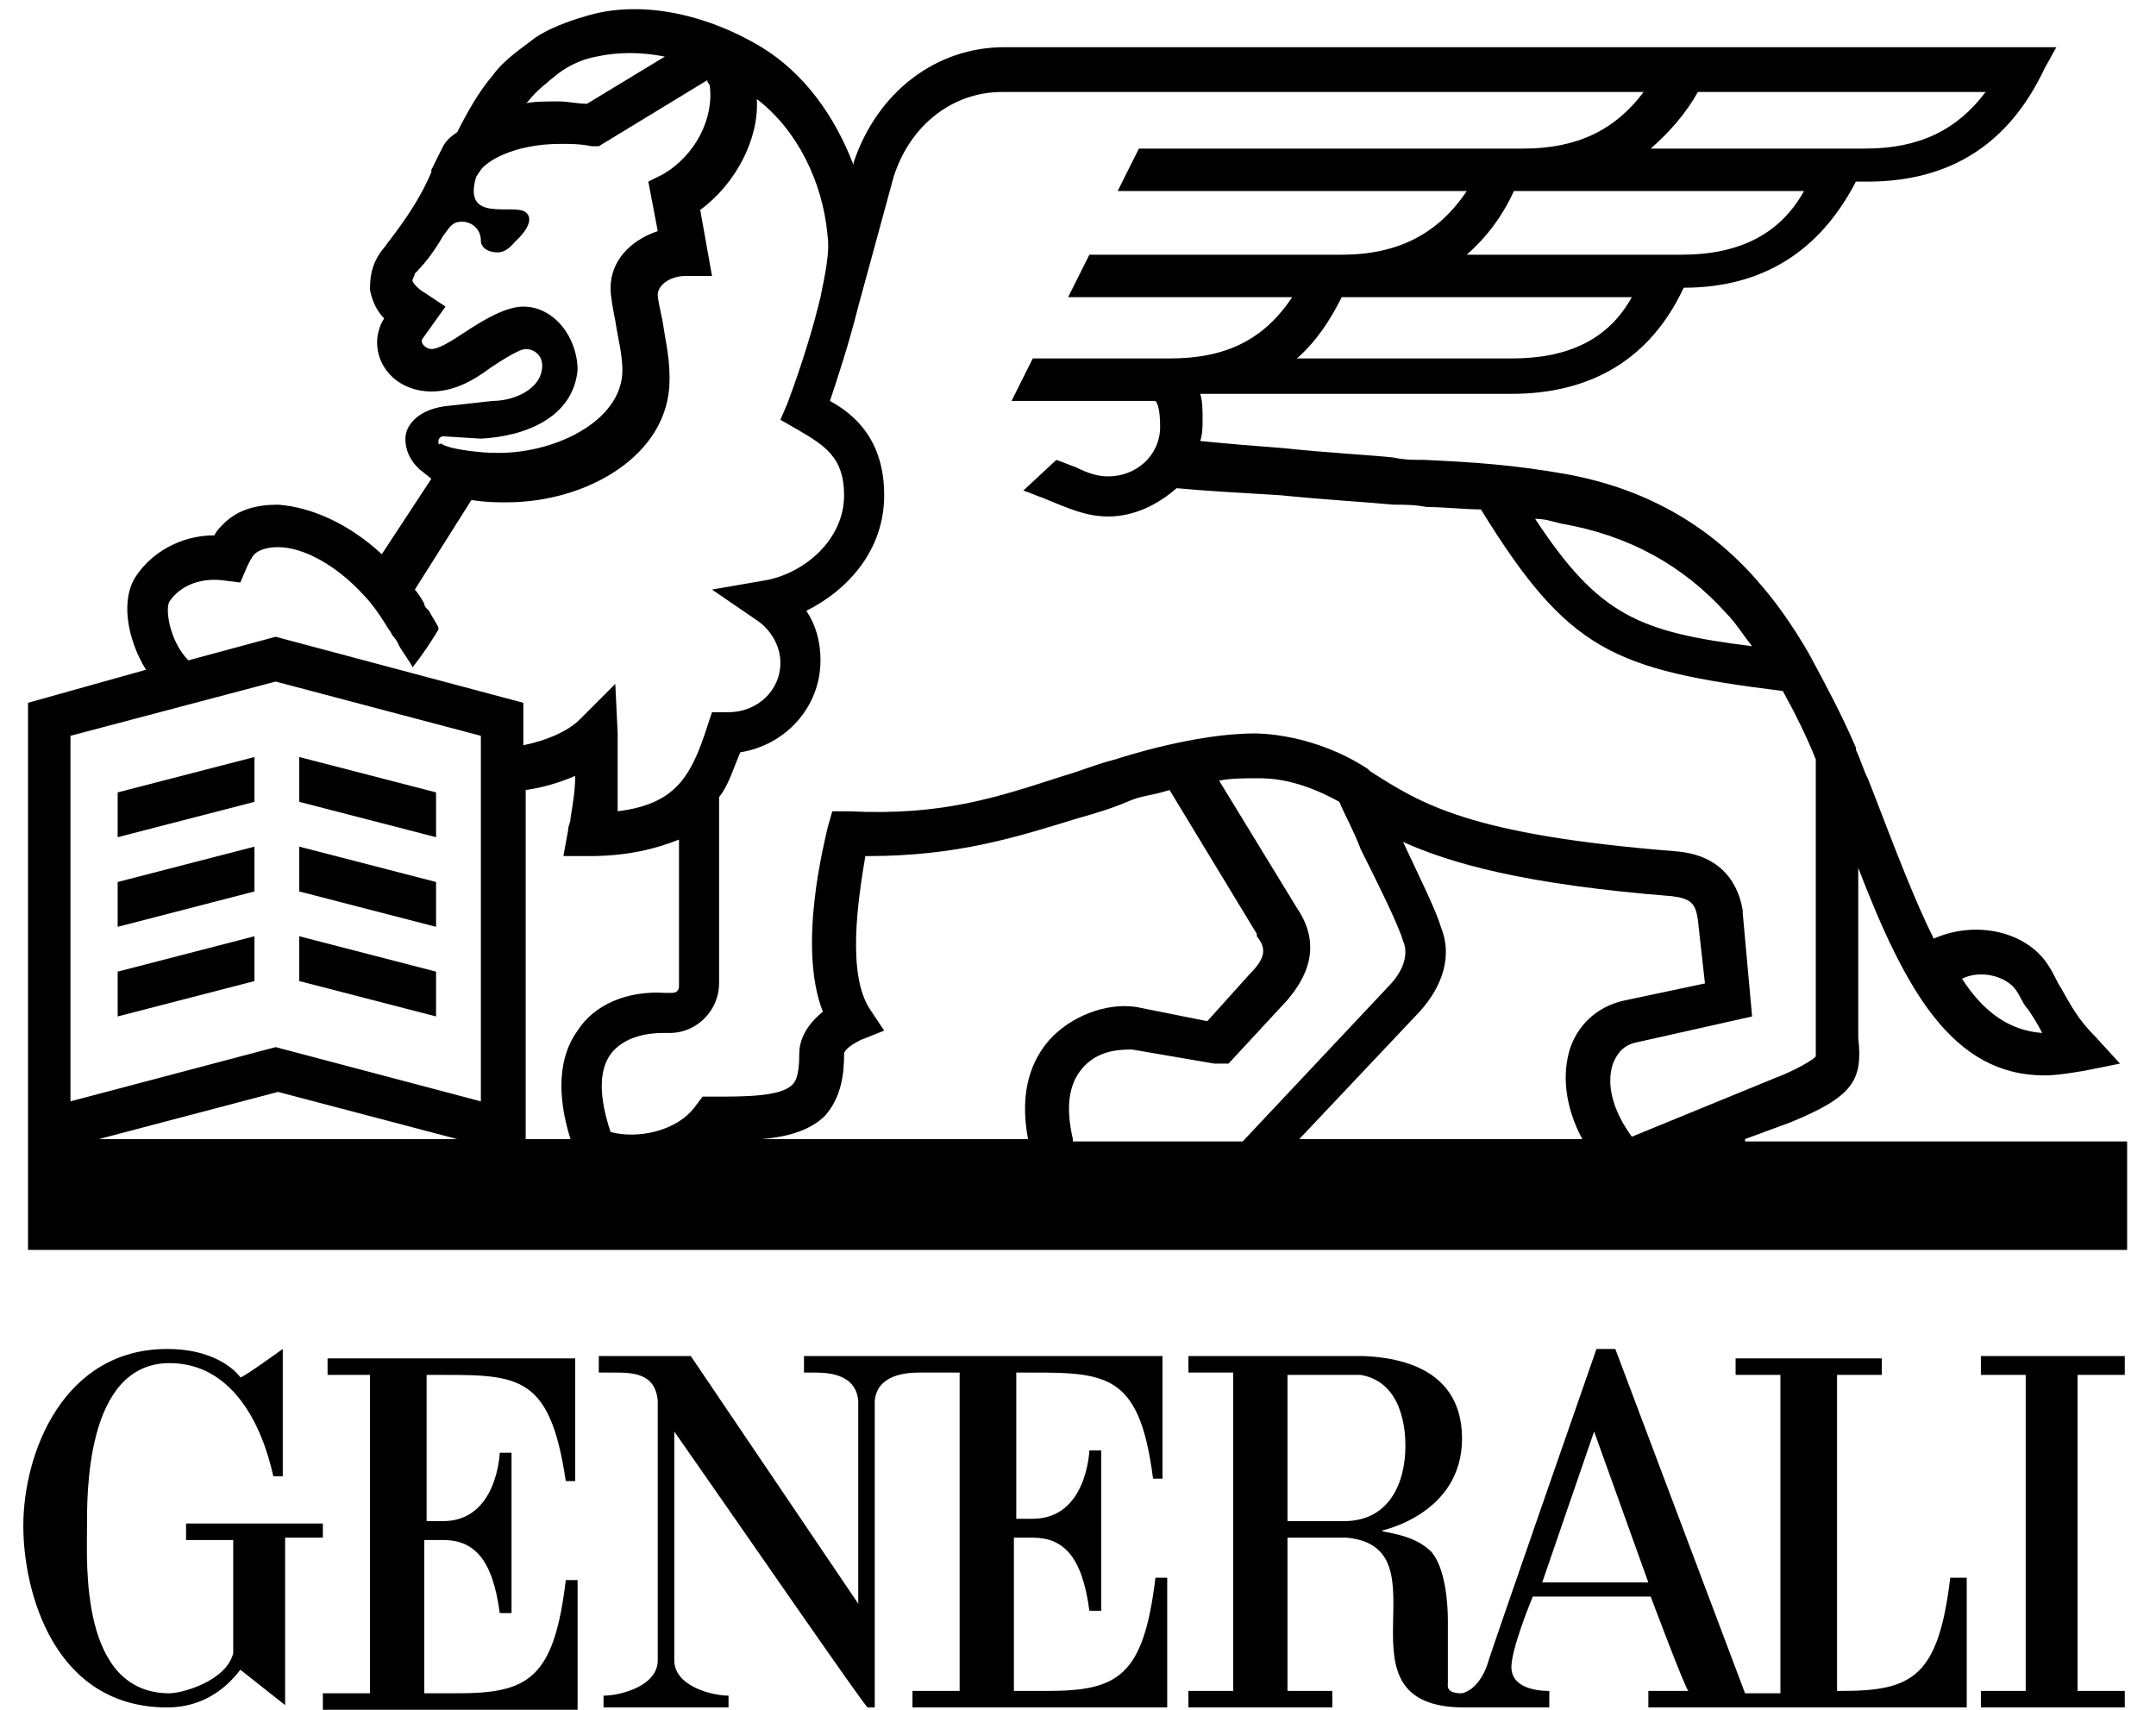 <svg width="87" height="69" viewBox="0 0 87 69" fill="none" xmlns="http://www.w3.org/2000/svg">
<g clip-path="url(#clip0_1125_5748)">
<path d="M17.215 61.291V55.486C20.832 55.486 22.165 55.295 22.831 59.769H23.211V54.82H13.218V55.486H14.931V68.334H13.028V69H23.307V63.766H22.831C22.355 67.763 21.308 68.334 18.453 68.334H17.12V62.148H17.882C19.119 62.148 19.88 62.909 20.166 65.098H20.642V58.627H20.166C20.166 58.627 20.071 61.386 17.882 61.386H17.215V61.291ZM13.123 61.482H7.508V62.148H9.411V66.716C9.126 67.858 7.318 68.334 6.842 68.334C3.225 68.334 3.511 63.1 3.511 61.672C3.511 60.435 3.416 55.01 6.842 55.01C9.316 55.01 10.553 57.389 11.029 59.578H11.41V54.439C11.41 54.439 9.697 55.676 9.697 55.581C9.697 55.581 8.936 54.439 6.747 54.439C2.559 54.439 0.941 58.627 0.941 61.577C0.941 64.242 2.178 68.905 6.747 68.905C8.174 68.905 9.126 68.144 9.697 67.382L11.505 68.81V62.053H13.028V61.482H13.123ZM78.697 63.671C78.221 67.668 77.174 68.239 74.319 68.239H74.129V55.486H75.937V54.82H70.036V55.486H71.844V68.334H70.417L65.182 54.439H64.421C64.421 54.439 60.043 67.002 60.043 67.097C60.043 67.097 59.758 68.144 58.996 68.334C58.33 68.334 58.425 68.049 58.425 67.858V65.384C58.425 64.718 58.33 63.29 57.759 62.624C56.998 61.862 55.76 61.862 55.76 61.767C55.76 61.767 58.996 61.101 58.996 58.056C58.996 55.867 57.474 54.82 54.999 54.724H47.956V55.391H49.764V68.239H47.956V68.905H53.762V68.239H51.953V62.053H54.333C58.52 62.433 53.571 68.905 59.091 68.905H62.518V68.239C62.327 68.239 61.09 68.239 60.995 67.382C60.9 66.716 61.851 64.432 61.851 64.432H66.61C66.61 64.432 68.038 68.239 68.133 68.239H66.515V68.905H79.363V63.671H78.697ZM54.238 61.386H51.953V55.486H54.904C56.617 55.771 56.712 57.77 56.712 58.341C56.712 59.864 56.046 61.386 54.238 61.386ZM62.232 63.861L64.326 57.77L66.515 63.861H62.232ZM40.913 55.391C44.53 55.391 45.958 55.2 46.529 59.673H46.909V54.724H32.443V55.391H32.824C33.3 55.391 34.537 55.391 34.632 56.533V64.718L27.875 54.724H24.163V55.391H24.734C25.495 55.391 26.447 55.391 26.542 56.533V67.002C26.542 68.049 25.02 68.429 24.354 68.429V68.905H29.398V68.429C28.731 68.429 27.209 68.049 27.209 67.002V57.77C29.873 61.577 34.918 68.905 35.013 68.905H35.298V56.533C35.394 55.486 36.535 55.391 37.107 55.391H38.724V68.239H36.821V68.905H47.1V63.671H46.624C46.148 67.668 45.101 68.239 42.246 68.239H40.913V62.053H41.675C42.912 62.053 43.673 62.814 43.959 65.003H44.435V58.531H43.959C43.959 58.531 43.864 61.291 41.675 61.291H41.009V55.391H40.913ZM79.934 54.724V55.486H81.742V68.239H79.934V68.905H85.74V68.239H83.836V55.486H85.74V54.724H79.934ZM70.417 45.969L72.225 45.302C74.795 44.255 75.175 43.589 74.985 41.876V35.024C76.889 39.973 78.792 43.399 82.504 43.399C82.98 43.399 83.551 43.304 84.122 43.209L85.549 42.923L84.502 41.781C83.836 41.115 83.551 40.544 83.17 39.877C82.98 39.592 82.885 39.306 82.694 39.021C81.838 37.593 79.744 37.117 78.031 37.879C77.269 36.356 76.508 34.358 75.556 31.883L75.366 31.407C75.175 31.026 75.08 30.646 74.89 30.265V30.17C74.319 28.837 73.653 27.6 72.987 26.363C72.32 25.221 71.654 24.269 70.893 23.413C68.894 21.129 66.325 19.701 63.184 19.13C60.995 18.749 59.472 18.654 57.474 18.559C57.093 18.559 56.617 18.559 56.236 18.464C55.38 18.369 53.571 18.273 51.763 18.083C50.526 17.988 49.384 17.893 48.432 17.797C48.527 17.512 48.527 17.227 48.527 16.941C48.527 16.56 48.527 16.18 48.432 15.894H60.995C64.231 15.894 66.61 14.466 67.942 11.611C71.178 11.611 73.462 10.089 74.89 7.329H75.366C78.697 7.329 81.076 5.806 82.504 2.76L82.98 1.904H40.533C37.773 1.904 35.394 3.712 34.442 6.567V6.662C33.68 4.664 32.443 2.951 30.73 1.904C28.351 0.476 25.686 0 23.592 0.666C22.926 0.857 22.165 1.142 21.593 1.523C21.118 1.904 20.356 2.38 19.88 3.046C19.309 3.712 18.834 4.569 18.453 5.33C18.167 5.52 17.977 5.711 17.882 5.901L17.406 6.853V6.948C16.835 8.28 16.073 9.232 15.502 9.993C14.931 10.66 14.931 11.326 14.931 11.707C15.027 12.182 15.217 12.563 15.502 12.849C15.312 13.134 15.217 13.515 15.217 13.8C15.217 14.942 16.169 15.799 17.406 15.799C18.262 15.799 19.024 15.418 19.785 14.847C20.071 14.657 20.927 14.086 21.213 14.086C21.593 14.086 21.879 14.371 21.879 14.752C21.879 15.704 20.737 16.18 19.88 16.18L18.167 16.37C16.93 16.465 16.359 17.131 16.359 17.702C16.359 18.273 16.645 18.654 16.835 18.844L16.93 18.94L17.406 19.32L15.407 22.366C14.075 21.129 12.552 20.462 11.22 20.367C10.363 20.367 9.602 20.558 9.031 21.129C8.84 21.319 8.745 21.414 8.65 21.604C7.222 21.604 6.08 22.366 5.509 23.222C4.843 24.174 5.129 25.792 5.89 27.029L1.131 28.362V50.442H85.835V46.064H70.417V45.969ZM81.362 39.973C81.552 40.258 81.647 40.544 81.838 40.734C82.028 41.02 82.218 41.305 82.409 41.686C81.076 41.591 80.029 40.829 79.173 39.497C79.934 39.116 80.981 39.402 81.362 39.973ZM62.993 21.129C65.754 21.604 67.942 22.842 69.656 24.745C70.036 25.126 70.322 25.602 70.702 26.078C66.134 25.506 64.516 24.84 61.947 20.938C62.327 20.938 62.613 21.033 62.993 21.129ZM60.995 14.466H52.334C53.096 13.8 53.667 12.944 54.142 11.992H65.849C64.897 13.705 63.279 14.466 60.995 14.466ZM67.847 10.279H59.187C59.948 9.613 60.614 8.756 61.09 7.709H72.796C71.844 9.422 70.227 10.279 67.847 10.279ZM68.513 3.712H80.124C78.982 5.235 77.46 5.996 75.271 5.996H66.61C67.371 5.33 68.038 4.569 68.513 3.712ZM21.308 4.093C21.593 3.712 22.069 3.331 22.545 2.951C22.926 2.665 23.497 2.38 24.068 2.284C24.924 2.094 25.876 2.094 26.828 2.284L23.687 4.188C23.307 4.188 22.926 4.093 22.545 4.093C21.974 4.093 21.498 4.093 21.118 4.188C21.213 4.188 21.213 4.188 21.308 4.093ZM17.691 17.797C17.691 17.702 17.787 17.607 17.882 17.607L19.404 17.702C21.213 17.607 23.116 16.846 23.307 14.942C23.307 13.61 22.355 12.373 21.118 12.373C20.451 12.373 19.595 12.849 18.738 13.42C18.167 13.8 17.691 14.086 17.406 14.086C17.215 14.086 17.025 13.896 17.025 13.8V13.705L17.977 12.373L17.12 11.802C16.93 11.707 16.645 11.421 16.645 11.326C16.645 11.231 16.74 11.136 16.74 11.04C17.12 10.66 17.501 10.184 17.882 9.518C18.167 9.137 18.262 8.946 18.643 8.946C19.024 8.946 19.404 9.232 19.404 9.708C19.404 9.993 19.69 10.184 20.071 10.184C20.451 10.184 20.642 9.898 20.832 9.708C20.832 9.708 21.689 8.946 21.213 8.566C20.737 8.185 18.643 9.042 19.214 7.138L19.404 6.853C19.595 6.567 20.642 5.806 22.64 5.806C23.021 5.806 23.402 5.806 23.878 5.901H24.163L28.541 3.236C28.541 3.331 28.636 3.426 28.636 3.426C28.827 4.759 28.065 6.282 26.733 7.043L26.162 7.329L26.542 9.327C25.4 9.708 24.639 10.564 24.639 11.611C24.639 11.992 24.734 12.468 24.829 12.944C24.924 13.61 25.115 14.276 25.115 14.942C25.115 17.036 22.26 18.369 19.88 18.273H19.785C19.69 18.273 18.167 18.178 17.787 17.893C17.691 17.988 17.691 17.893 17.691 17.797ZM6.842 24.269C7.222 23.698 7.984 23.317 8.936 23.413L9.697 23.508L9.982 22.842C10.078 22.651 10.173 22.461 10.268 22.366C10.458 22.175 10.839 22.08 11.22 22.08C12.267 22.08 13.599 22.842 14.646 23.984C15.027 24.364 15.407 24.935 15.693 25.411C15.788 25.506 15.788 25.602 15.883 25.697C15.978 25.792 16.073 25.982 16.073 25.982C16.073 26.078 16.645 26.839 16.645 26.934C17.025 26.458 17.406 25.887 17.691 25.411V25.316C17.596 25.126 17.406 24.84 17.311 24.65L17.215 24.555C17.215 24.555 17.12 24.46 17.12 24.364C17.025 24.174 16.835 23.889 16.74 23.793L19.024 20.177C19.595 20.272 20.071 20.272 20.356 20.272H20.451C23.687 20.272 27.018 18.369 27.018 15.323V15.228C27.018 14.371 26.828 13.61 26.733 12.944C26.638 12.468 26.542 12.087 26.542 11.897C26.542 11.516 27.018 11.136 27.684 11.136H28.731L28.256 8.471C29.683 7.424 30.635 5.615 30.54 3.998C32.158 5.235 33.205 7.329 33.395 9.518C33.49 10.184 33.3 11.04 33.109 11.992L33.014 12.373C32.633 13.896 32.062 15.513 31.777 16.275L31.491 16.941L32.158 17.322C33.3 17.988 34.061 18.464 34.061 19.986C34.061 21.795 32.443 23.127 30.92 23.413L28.731 23.793L30.54 25.031C31.111 25.411 31.491 26.078 31.491 26.744C31.491 27.886 30.54 28.742 29.398 28.742H28.731L28.541 29.313C27.875 31.407 27.209 32.454 24.924 32.74V30.551V29.599L24.829 27.6L23.402 29.028C22.926 29.504 22.069 29.884 21.118 30.075V28.362L11.124 25.697L7.603 26.649C6.842 25.887 6.651 24.555 6.842 24.269ZM3.987 45.969L11.22 44.065L18.453 45.969H3.987ZM19.404 44.446L11.124 42.257L2.844 44.446V29.694L11.124 27.505L19.404 29.694V44.446ZM23.307 41.591C22.545 42.638 22.45 44.16 23.021 45.969H21.213V31.883C21.879 31.788 22.545 31.598 23.211 31.312C23.211 31.883 23.116 32.454 23.021 33.025C23.021 33.215 22.926 33.311 22.926 33.501L22.735 34.548H23.782C25.305 34.548 26.447 34.262 27.399 33.882V39.782C27.399 39.973 27.304 40.068 27.113 40.068H26.828C25.305 39.973 23.973 40.544 23.307 41.591ZM42.341 41.971C41.675 42.733 41.104 43.97 41.484 45.969H30.73C31.872 45.873 32.729 45.588 33.3 45.017C33.966 44.255 34.061 43.304 34.061 42.542C34.061 42.447 34.156 42.257 34.727 41.971L35.679 41.591L35.108 40.734C34.156 39.306 34.632 36.261 34.918 34.548H35.013C38.629 34.548 41.009 33.786 43.483 33.025C44.149 32.835 44.816 32.644 45.482 32.359C46.148 32.073 46.243 32.169 47.195 31.883L50.716 37.689V37.784C51.097 38.26 51.097 38.64 50.431 39.306L48.718 41.21L45.862 40.639C44.625 40.449 43.198 41.02 42.341 41.971ZM43.293 45.969C43.007 44.731 43.102 43.78 43.673 43.113C44.245 42.447 45.006 42.352 45.672 42.352L49.003 42.923H49.574L51.953 40.353C52.334 39.877 53.571 38.45 52.334 36.642L49.194 31.502C49.669 31.407 50.24 31.407 50.716 31.407C51.192 31.407 52.334 31.407 54.047 32.359C54.238 32.835 54.618 33.501 54.904 34.262C55.57 35.595 56.427 37.308 56.617 37.974C56.712 38.164 56.902 38.831 56.141 39.687L50.145 46.064H43.293V45.969ZM63.85 45.969H52.429L57.283 40.829C58.235 39.782 58.615 38.545 58.14 37.403C57.949 36.737 57.283 35.404 56.617 33.977C58.52 34.833 61.471 35.69 67.467 36.166C68.228 36.261 68.418 36.451 68.513 37.117L68.799 39.687L65.658 40.353C64.611 40.544 63.755 41.21 63.374 42.257C62.993 43.399 63.184 44.731 63.85 45.969ZM65.087 42.923C65.278 42.447 65.563 42.162 66.039 42.066L70.702 41.02L70.322 36.832V36.737C70.227 36.166 69.846 34.548 67.657 34.358C59.282 33.691 57.378 32.454 55.285 31.122L55.189 31.026C53 29.599 50.811 29.599 50.621 29.599C48.242 29.599 45.291 30.551 45.006 30.646C44.245 30.836 43.578 31.122 42.912 31.312C40.247 32.169 38.058 32.93 34.251 32.74H33.585L33.395 33.406C33.3 33.882 32.158 38.164 33.205 40.829C32.253 41.591 32.253 42.352 32.253 42.542C32.253 43.494 32.062 43.684 31.967 43.78C31.491 44.255 30.064 44.255 28.827 44.255H28.351L28.065 44.636C27.304 45.683 25.686 45.969 24.639 45.683C24.163 44.255 24.163 43.209 24.639 42.542C25.21 41.781 26.257 41.686 26.733 41.686H27.018C28.16 41.686 29.017 40.734 29.017 39.687V32.169C29.398 31.693 29.588 31.026 29.873 30.36C31.682 30.075 33.109 28.552 33.109 26.649C33.109 25.887 32.919 25.221 32.538 24.65C34.251 23.793 35.679 22.175 35.679 19.986C35.679 17.797 34.537 16.751 33.49 16.18C33.776 15.323 34.251 13.896 34.632 12.373L36.06 7.138C36.726 5.044 38.439 3.712 40.438 3.712H66.325C65.182 5.235 63.66 5.996 61.471 5.996H45.958L45.101 7.709H59.187C58.044 9.422 56.427 10.279 54.142 10.279H43.959L43.102 11.992H52.144C51.002 13.705 49.479 14.466 47.195 14.466H41.675L40.818 16.18H46.624C46.719 16.275 46.814 16.56 46.814 17.227C46.814 18.369 45.862 19.225 44.72 19.225C44.34 19.225 43.959 19.13 43.388 18.844C43.102 18.749 42.912 18.654 42.627 18.559L41.294 19.796C41.58 19.891 41.77 19.986 42.056 20.082C43.198 20.558 43.864 20.843 44.72 20.843C45.767 20.843 46.719 20.367 47.48 19.701C48.432 19.796 50.05 19.891 51.668 19.986C53.571 20.177 55.285 20.272 56.236 20.367C56.712 20.367 57.093 20.367 57.569 20.462C58.33 20.462 59.091 20.558 59.758 20.558C63.279 26.268 65.087 27.029 71.94 27.886C72.415 28.742 72.891 29.694 73.272 30.646V42.638C72.987 42.923 71.94 43.399 71.654 43.494L65.849 45.873C65.087 44.827 64.802 43.78 65.087 42.923Z" fill="black"/>
<path d="M12.076 32.359L17.596 33.786V31.978L12.076 30.55V32.359ZM10.268 30.55L4.748 31.978V33.786L10.268 32.359V30.55ZM10.268 34.167L4.748 35.594V37.403L10.268 35.975V34.167ZM12.076 35.975L17.596 37.403V35.594L12.076 34.167V35.975ZM12.076 39.592L17.596 41.019V39.211L12.076 37.783V39.592ZM10.268 37.783L4.748 39.211V41.019L10.268 39.592V37.783Z" fill="black"/>
</g>
<defs>
<clipPath id="clip0_1125_5748">
<rect width="85.354" height="69" fill="white" transform="translate(0.711)"/>
</clipPath>
</defs>
</svg>
